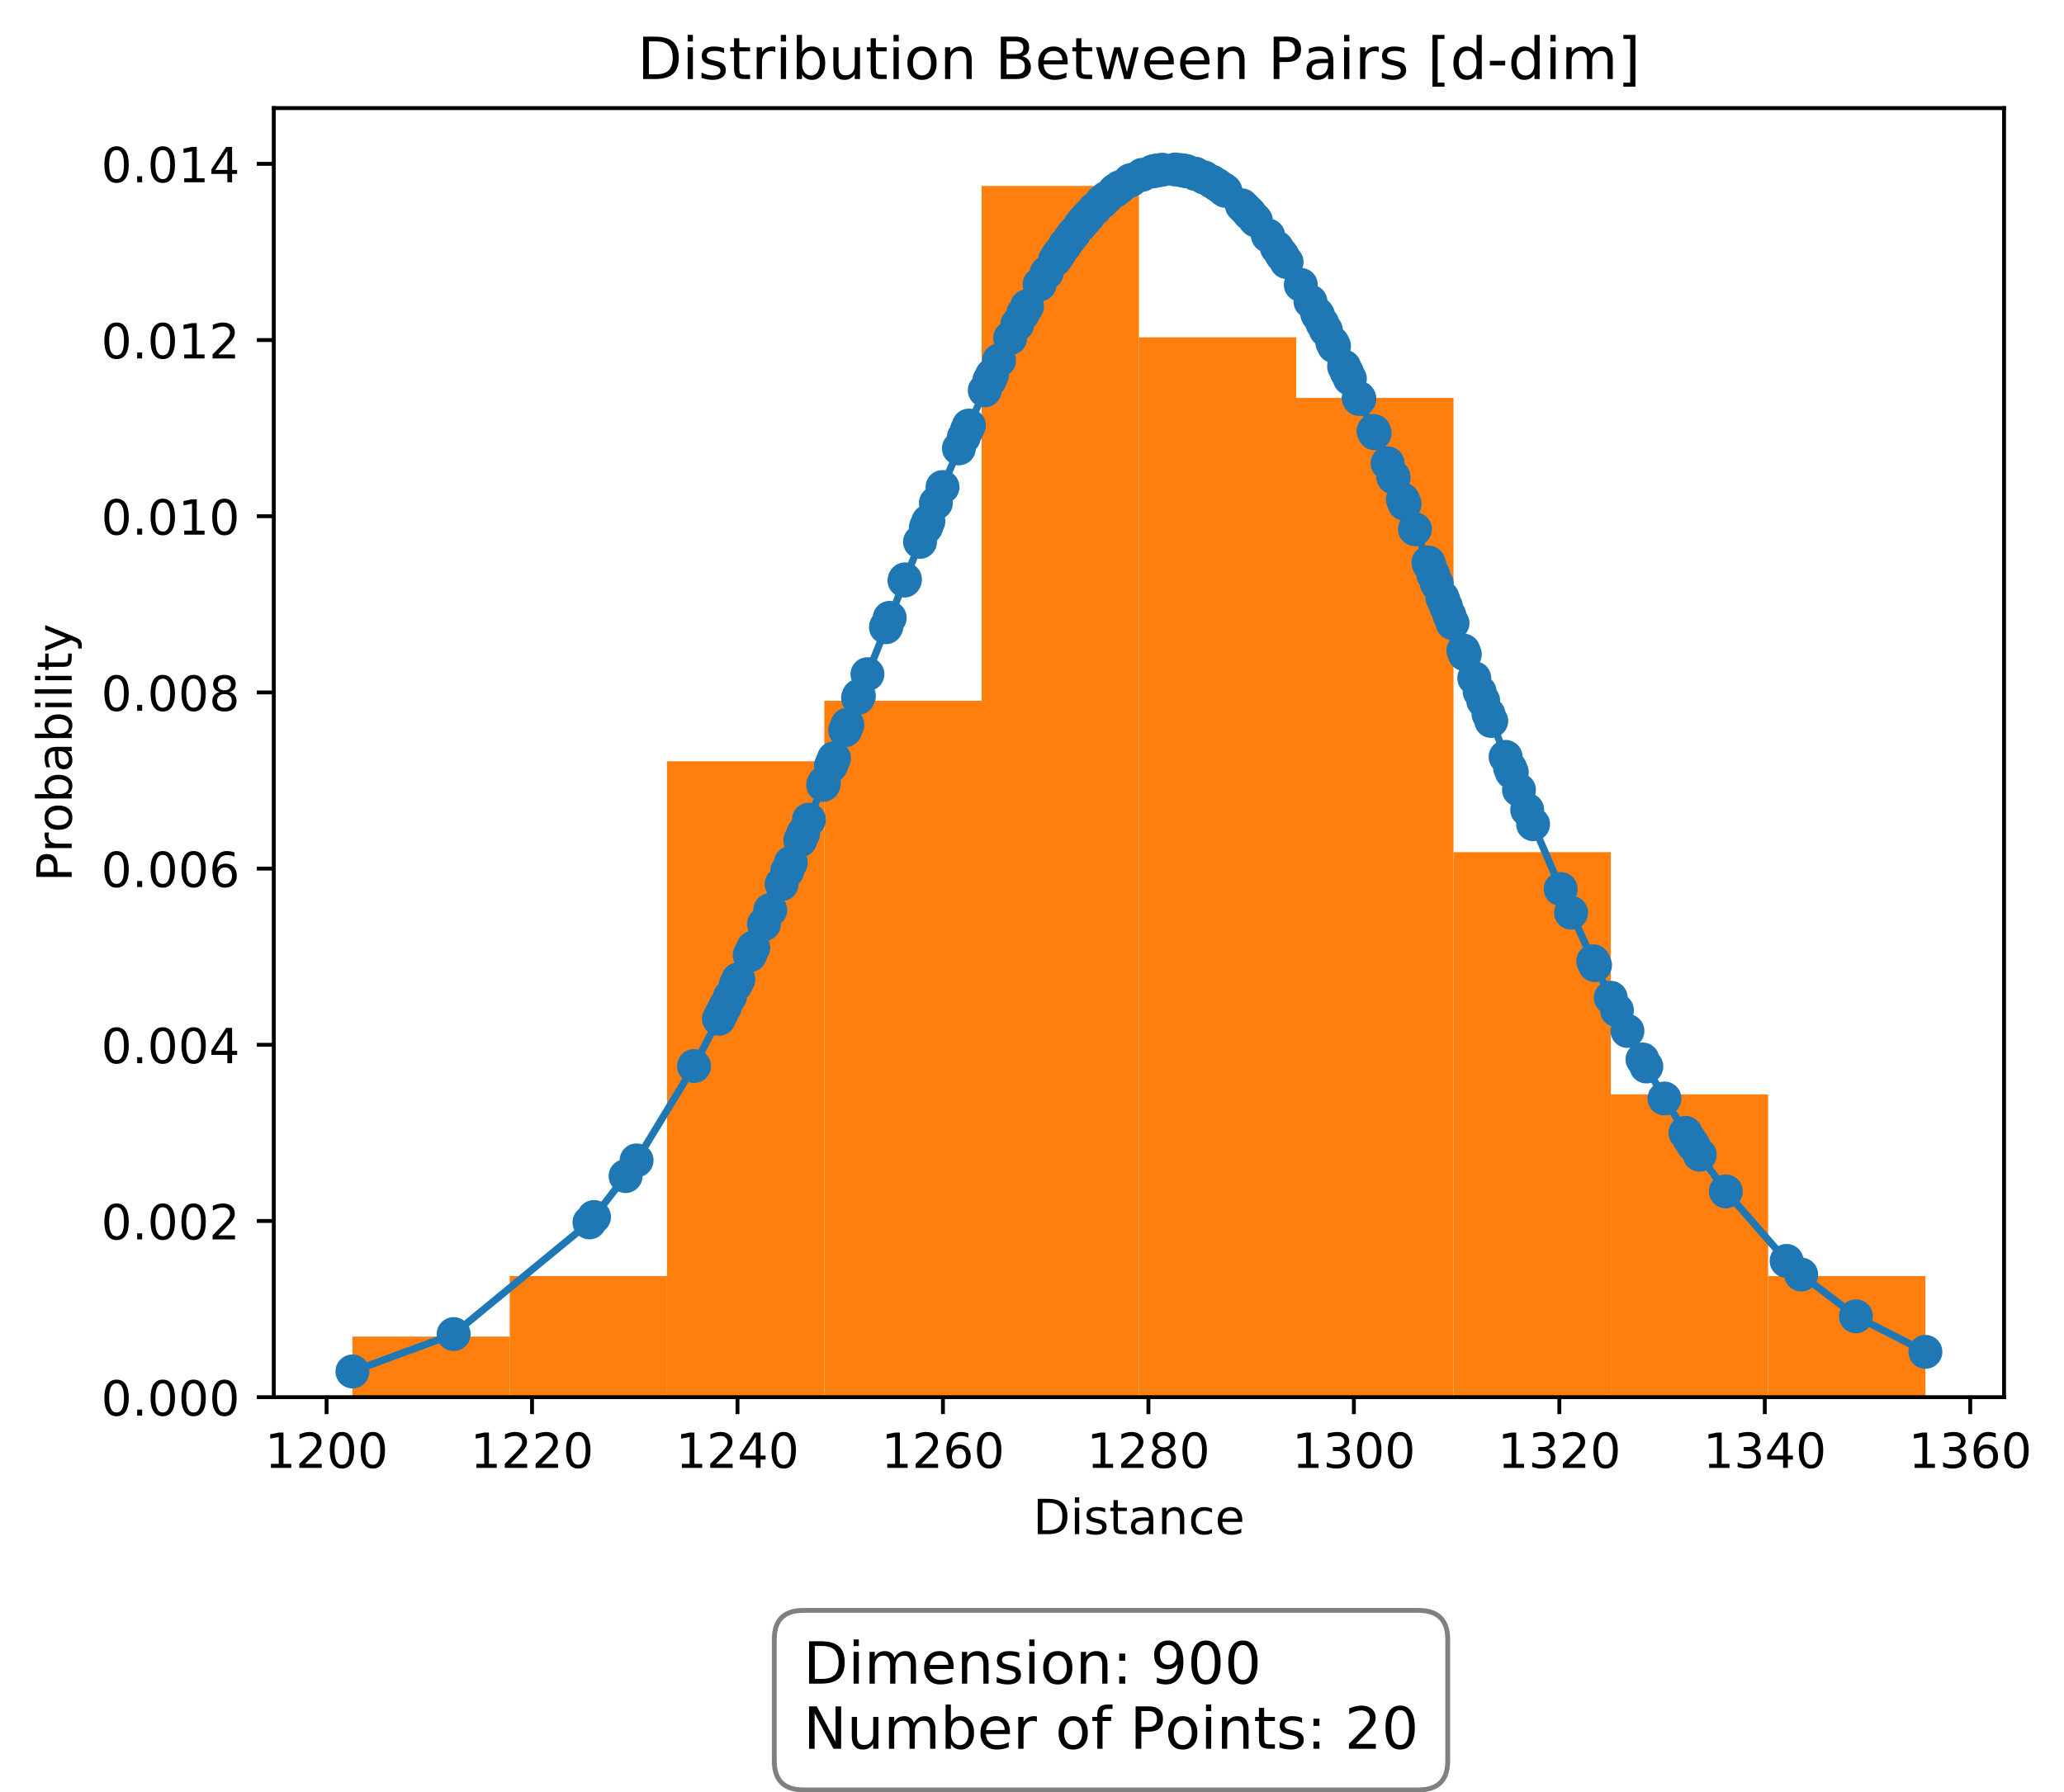 <?xml version="1.0" encoding="utf-8" standalone="no"?>
<!DOCTYPE svg PUBLIC "-//W3C//DTD SVG 1.1//EN"
  "http://www.w3.org/Graphics/SVG/1.1/DTD/svg11.dtd">
<!-- Created with matplotlib (http://matplotlib.org/) -->
<svg height="370pt" version="1.1" viewBox="0 0 426 370" width="426pt" xmlns="http://www.w3.org/2000/svg" xmlns:xlink="http://www.w3.org/1999/xlink">
 <defs>
  <style type="text/css">
*{stroke-linecap:butt;stroke-linejoin:round;}
  </style>
 </defs>
 <g id="figure_1">
  <g id="patch_1">
   <path d="M 0 370.702 
L 426.575 370.702 
L 426.575 0 
L 0 0 
z
" style="fill:#ffffff;"/>
  </g>
  <g id="axes_1">
   <g id="patch_2">
    <path d="M 56.506 288.43 
L 413.626 288.43 
L 413.626 22.318 
L 56.506 22.318 
z
" style="fill:#ffffff;"/>
   </g>
   <g id="patch_3">
    <path clip-path="url(#pa191d6b848)" d="M 72.739 288.43 
L 105.204 288.43 
L 105.204 275.928 
L 72.739 275.928 
z
" style="fill:#ff7f0e;"/>
   </g>
   <g id="patch_4">
    <path clip-path="url(#pa191d6b848)" d="M 105.204 288.43 
L 137.67 288.43 
L 137.67 263.426 
L 105.204 263.426 
z
" style="fill:#ff7f0e;"/>
   </g>
   <g id="patch_5">
    <path clip-path="url(#pa191d6b848)" d="M 137.67 288.43 
L 170.135 288.43 
L 170.135 157.157 
L 137.67 157.157 
z
" style="fill:#ff7f0e;"/>
   </g>
   <g id="patch_6">
    <path clip-path="url(#pa191d6b848)" d="M 170.135 288.43 
L 202.601 288.43 
L 202.601 144.654 
L 170.135 144.654 
z
" style="fill:#ff7f0e;"/>
   </g>
   <g id="patch_7">
    <path clip-path="url(#pa191d6b848)" d="M 202.601 288.43 
L 235.066 288.43 
L 235.066 38.385 
L 202.601 38.385 
z
" style="fill:#ff7f0e;"/>
   </g>
   <g id="patch_8">
    <path clip-path="url(#pa191d6b848)" d="M 235.066 288.43 
L 267.532 288.43 
L 267.532 69.641 
L 235.066 69.641 
z
" style="fill:#ff7f0e;"/>
   </g>
   <g id="patch_9">
    <path clip-path="url(#pa191d6b848)" d="M 267.532 288.43 
L 299.997 288.43 
L 299.997 82.143 
L 267.532 82.143 
z
" style="fill:#ff7f0e;"/>
   </g>
   <g id="patch_10">
    <path clip-path="url(#pa191d6b848)" d="M 299.997 288.43 
L 332.463 288.43 
L 332.463 175.91 
L 299.997 175.91 
z
" style="fill:#ff7f0e;"/>
   </g>
   <g id="patch_11">
    <path clip-path="url(#pa191d6b848)" d="M 332.463 288.43 
L 364.928 288.43 
L 364.928 225.919 
L 332.463 225.919 
z
" style="fill:#ff7f0e;"/>
   </g>
   <g id="patch_12">
    <path clip-path="url(#pa191d6b848)" d="M 364.928 288.43 
L 397.394 288.43 
L 397.394 263.426 
L 364.928 263.426 
z
" style="fill:#ff7f0e;"/>
   </g>
   <g id="matplotlib.axis_1">
    <g id="xtick_1">
     <g id="line2d_1">
      <defs>
       <path d="M 0 0 
L 0 3.5 
" id="ma8ed2875bc" style="stroke:#000000;stroke-width:0.8;"/>
      </defs>
      <g>
       <use style="stroke:#000000;stroke-width:0.8;" x="67.405" xlink:href="#ma8ed2875bc" y="288.43"/>
      </g>
     </g>
     <g id="text_1">
      <!-- 1200 -->
      <defs>
       <path d="M 12.406 8.297 
L 28.516 8.297 
L 28.516 63.922 
L 10.984 60.406 
L 10.984 69.391 
L 28.422 72.906 
L 38.281 72.906 
L 38.281 8.297 
L 54.391 8.297 
L 54.391 0 
L 12.406 0 
z
" id="DejaVuSans-31"/>
       <path d="M 19.188 8.297 
L 53.609 8.297 
L 53.609 0 
L 7.328 0 
L 7.328 8.297 
Q 12.938 14.109 22.625 23.891 
Q 32.328 33.688 34.812 36.531 
Q 39.547 41.844 41.422 45.531 
Q 43.312 49.219 43.312 52.781 
Q 43.312 58.594 39.234 62.25 
Q 35.156 65.922 28.609 65.922 
Q 23.969 65.922 18.812 64.312 
Q 13.672 62.703 7.812 59.422 
L 7.812 69.391 
Q 13.766 71.781 18.938 73 
Q 24.125 74.219 28.422 74.219 
Q 39.75 74.219 46.484 68.547 
Q 53.219 62.891 53.219 53.422 
Q 53.219 48.922 51.531 44.891 
Q 49.859 40.875 45.406 35.406 
Q 44.188 33.984 37.641 27.219 
Q 31.109 20.453 19.188 8.297 
z
" id="DejaVuSans-32"/>
       <path d="M 31.781 66.406 
Q 24.172 66.406 20.328 58.906 
Q 16.5 51.422 16.5 36.375 
Q 16.5 21.391 20.328 13.891 
Q 24.172 6.391 31.781 6.391 
Q 39.453 6.391 43.281 13.891 
Q 47.125 21.391 47.125 36.375 
Q 47.125 51.422 43.281 58.906 
Q 39.453 66.406 31.781 66.406 
z
M 31.781 74.219 
Q 44.047 74.219 50.516 64.516 
Q 56.984 54.828 56.984 36.375 
Q 56.984 17.969 50.516 8.266 
Q 44.047 -1.422 31.781 -1.422 
Q 19.531 -1.422 13.062 8.266 
Q 6.594 17.969 6.594 36.375 
Q 6.594 54.828 13.062 64.516 
Q 19.531 74.219 31.781 74.219 
z
" id="DejaVuSans-30"/>
      </defs>
      <g transform="translate(54.68 303.029)scale(0.1 -0.1)">
       <use xlink:href="#DejaVuSans-31"/>
       <use x="63.623" xlink:href="#DejaVuSans-32"/>
       <use x="127.246" xlink:href="#DejaVuSans-30"/>
       <use x="190.869" xlink:href="#DejaVuSans-30"/>
      </g>
     </g>
    </g>
    <g id="xtick_2">
     <g id="line2d_2">
      <g>
       <use style="stroke:#000000;stroke-width:0.8;" x="109.811" xlink:href="#ma8ed2875bc" y="288.43"/>
      </g>
     </g>
     <g id="text_2">
      <!-- 1220 -->
      <g transform="translate(97.086 303.029)scale(0.1 -0.1)">
       <use xlink:href="#DejaVuSans-31"/>
       <use x="63.623" xlink:href="#DejaVuSans-32"/>
       <use x="127.246" xlink:href="#DejaVuSans-32"/>
       <use x="190.869" xlink:href="#DejaVuSans-30"/>
      </g>
     </g>
    </g>
    <g id="xtick_3">
     <g id="line2d_3">
      <g>
       <use style="stroke:#000000;stroke-width:0.8;" x="152.216" xlink:href="#ma8ed2875bc" y="288.43"/>
      </g>
     </g>
     <g id="text_3">
      <!-- 1240 -->
      <defs>
       <path d="M 37.797 64.312 
L 12.891 25.391 
L 37.797 25.391 
z
M 35.203 72.906 
L 47.609 72.906 
L 47.609 25.391 
L 58.016 25.391 
L 58.016 17.188 
L 47.609 17.188 
L 47.609 0 
L 37.797 0 
L 37.797 17.188 
L 4.891 17.188 
L 4.891 26.703 
z
" id="DejaVuSans-34"/>
      </defs>
      <g transform="translate(139.491 303.029)scale(0.1 -0.1)">
       <use xlink:href="#DejaVuSans-31"/>
       <use x="63.623" xlink:href="#DejaVuSans-32"/>
       <use x="127.246" xlink:href="#DejaVuSans-34"/>
       <use x="190.869" xlink:href="#DejaVuSans-30"/>
      </g>
     </g>
    </g>
    <g id="xtick_4">
     <g id="line2d_4">
      <g>
       <use style="stroke:#000000;stroke-width:0.8;" x="194.622" xlink:href="#ma8ed2875bc" y="288.43"/>
      </g>
     </g>
     <g id="text_4">
      <!-- 1260 -->
      <defs>
       <path d="M 33.016 40.375 
Q 26.375 40.375 22.484 35.828 
Q 18.609 31.297 18.609 23.391 
Q 18.609 15.531 22.484 10.953 
Q 26.375 6.391 33.016 6.391 
Q 39.656 6.391 43.531 10.953 
Q 47.406 15.531 47.406 23.391 
Q 47.406 31.297 43.531 35.828 
Q 39.656 40.375 33.016 40.375 
z
M 52.594 71.297 
L 52.594 62.312 
Q 48.875 64.062 45.094 64.984 
Q 41.312 65.922 37.594 65.922 
Q 27.828 65.922 22.672 59.328 
Q 17.531 52.734 16.797 39.406 
Q 19.672 43.656 24.016 45.922 
Q 28.375 48.188 33.594 48.188 
Q 44.578 48.188 50.953 41.516 
Q 57.328 34.859 57.328 23.391 
Q 57.328 12.156 50.688 5.359 
Q 44.047 -1.422 33.016 -1.422 
Q 20.359 -1.422 13.672 8.266 
Q 6.984 17.969 6.984 36.375 
Q 6.984 53.656 15.188 63.938 
Q 23.391 74.219 37.203 74.219 
Q 40.922 74.219 44.703 73.484 
Q 48.484 72.75 52.594 71.297 
z
" id="DejaVuSans-36"/>
      </defs>
      <g transform="translate(181.897 303.029)scale(0.1 -0.1)">
       <use xlink:href="#DejaVuSans-31"/>
       <use x="63.623" xlink:href="#DejaVuSans-32"/>
       <use x="127.246" xlink:href="#DejaVuSans-36"/>
       <use x="190.869" xlink:href="#DejaVuSans-30"/>
      </g>
     </g>
    </g>
    <g id="xtick_5">
     <g id="line2d_5">
      <g>
       <use style="stroke:#000000;stroke-width:0.8;" x="237.028" xlink:href="#ma8ed2875bc" y="288.43"/>
      </g>
     </g>
     <g id="text_5">
      <!-- 1280 -->
      <defs>
       <path d="M 31.781 34.625 
Q 24.75 34.625 20.719 30.859 
Q 16.703 27.094 16.703 20.516 
Q 16.703 13.922 20.719 10.156 
Q 24.75 6.391 31.781 6.391 
Q 38.812 6.391 42.859 10.172 
Q 46.922 13.969 46.922 20.516 
Q 46.922 27.094 42.891 30.859 
Q 38.875 34.625 31.781 34.625 
z
M 21.922 38.812 
Q 15.578 40.375 12.031 44.719 
Q 8.5 49.078 8.5 55.328 
Q 8.5 64.062 14.719 69.141 
Q 20.953 74.219 31.781 74.219 
Q 42.672 74.219 48.875 69.141 
Q 55.078 64.062 55.078 55.328 
Q 55.078 49.078 51.531 44.719 
Q 48 40.375 41.703 38.812 
Q 48.828 37.156 52.797 32.312 
Q 56.781 27.484 56.781 20.516 
Q 56.781 9.906 50.312 4.234 
Q 43.844 -1.422 31.781 -1.422 
Q 19.734 -1.422 13.25 4.234 
Q 6.781 9.906 6.781 20.516 
Q 6.781 27.484 10.781 32.312 
Q 14.797 37.156 21.922 38.812 
z
M 18.312 54.391 
Q 18.312 48.734 21.844 45.562 
Q 25.391 42.391 31.781 42.391 
Q 38.141 42.391 41.719 45.562 
Q 45.312 48.734 45.312 54.391 
Q 45.312 60.062 41.719 63.234 
Q 38.141 66.406 31.781 66.406 
Q 25.391 66.406 21.844 63.234 
Q 18.312 60.062 18.312 54.391 
z
" id="DejaVuSans-38"/>
      </defs>
      <g transform="translate(224.303 303.029)scale(0.1 -0.1)">
       <use xlink:href="#DejaVuSans-31"/>
       <use x="63.623" xlink:href="#DejaVuSans-32"/>
       <use x="127.246" xlink:href="#DejaVuSans-38"/>
       <use x="190.869" xlink:href="#DejaVuSans-30"/>
      </g>
     </g>
    </g>
    <g id="xtick_6">
     <g id="line2d_6">
      <g>
       <use style="stroke:#000000;stroke-width:0.8;" x="279.433" xlink:href="#ma8ed2875bc" y="288.43"/>
      </g>
     </g>
     <g id="text_6">
      <!-- 1300 -->
      <defs>
       <path d="M 40.578 39.312 
Q 47.656 37.797 51.625 33 
Q 55.609 28.219 55.609 21.188 
Q 55.609 10.406 48.188 4.484 
Q 40.766 -1.422 27.094 -1.422 
Q 22.516 -1.422 17.656 -0.516 
Q 12.797 0.391 7.625 2.203 
L 7.625 11.719 
Q 11.719 9.328 16.594 8.109 
Q 21.484 6.891 26.812 6.891 
Q 36.078 6.891 40.938 10.547 
Q 45.797 14.203 45.797 21.188 
Q 45.797 27.641 41.281 31.266 
Q 36.766 34.906 28.719 34.906 
L 20.219 34.906 
L 20.219 43.016 
L 29.109 43.016 
Q 36.375 43.016 40.234 45.922 
Q 44.094 48.828 44.094 54.297 
Q 44.094 59.906 40.109 62.906 
Q 36.141 65.922 28.719 65.922 
Q 24.656 65.922 20.016 65.031 
Q 15.375 64.156 9.812 62.312 
L 9.812 71.094 
Q 15.438 72.656 20.344 73.438 
Q 25.25 74.219 29.594 74.219 
Q 40.828 74.219 47.359 69.109 
Q 53.906 64.016 53.906 55.328 
Q 53.906 49.266 50.438 45.094 
Q 46.969 40.922 40.578 39.312 
z
" id="DejaVuSans-33"/>
      </defs>
      <g transform="translate(266.708 303.029)scale(0.1 -0.1)">
       <use xlink:href="#DejaVuSans-31"/>
       <use x="63.623" xlink:href="#DejaVuSans-33"/>
       <use x="127.246" xlink:href="#DejaVuSans-30"/>
       <use x="190.869" xlink:href="#DejaVuSans-30"/>
      </g>
     </g>
    </g>
    <g id="xtick_7">
     <g id="line2d_7">
      <g>
       <use style="stroke:#000000;stroke-width:0.8;" x="321.839" xlink:href="#ma8ed2875bc" y="288.43"/>
      </g>
     </g>
     <g id="text_7">
      <!-- 1320 -->
      <g transform="translate(309.114 303.029)scale(0.1 -0.1)">
       <use xlink:href="#DejaVuSans-31"/>
       <use x="63.623" xlink:href="#DejaVuSans-33"/>
       <use x="127.246" xlink:href="#DejaVuSans-32"/>
       <use x="190.869" xlink:href="#DejaVuSans-30"/>
      </g>
     </g>
    </g>
    <g id="xtick_8">
     <g id="line2d_8">
      <g>
       <use style="stroke:#000000;stroke-width:0.8;" x="364.245" xlink:href="#ma8ed2875bc" y="288.43"/>
      </g>
     </g>
     <g id="text_8">
      <!-- 1340 -->
      <g transform="translate(351.52 303.029)scale(0.1 -0.1)">
       <use xlink:href="#DejaVuSans-31"/>
       <use x="63.623" xlink:href="#DejaVuSans-33"/>
       <use x="127.246" xlink:href="#DejaVuSans-34"/>
       <use x="190.869" xlink:href="#DejaVuSans-30"/>
      </g>
     </g>
    </g>
    <g id="xtick_9">
     <g id="line2d_9">
      <g>
       <use style="stroke:#000000;stroke-width:0.8;" x="406.65" xlink:href="#ma8ed2875bc" y="288.43"/>
      </g>
     </g>
     <g id="text_9">
      <!-- 1360 -->
      <g transform="translate(393.925 303.029)scale(0.1 -0.1)">
       <use xlink:href="#DejaVuSans-31"/>
       <use x="63.623" xlink:href="#DejaVuSans-33"/>
       <use x="127.246" xlink:href="#DejaVuSans-36"/>
       <use x="190.869" xlink:href="#DejaVuSans-30"/>
      </g>
     </g>
    </g>
    <g id="text_10">
     <!-- Distance -->
     <defs>
      <path d="M 19.672 64.797 
L 19.672 8.109 
L 31.594 8.109 
Q 46.688 8.109 53.688 14.938 
Q 60.688 21.781 60.688 36.531 
Q 60.688 51.172 53.688 57.984 
Q 46.688 64.797 31.594 64.797 
z
M 9.812 72.906 
L 30.078 72.906 
Q 51.266 72.906 61.172 64.094 
Q 71.094 55.281 71.094 36.531 
Q 71.094 17.672 61.125 8.828 
Q 51.172 0 30.078 0 
L 9.812 0 
z
" id="DejaVuSans-44"/>
      <path d="M 9.422 54.688 
L 18.406 54.688 
L 18.406 0 
L 9.422 0 
z
M 9.422 75.984 
L 18.406 75.984 
L 18.406 64.594 
L 9.422 64.594 
z
" id="DejaVuSans-69"/>
      <path d="M 44.281 53.078 
L 44.281 44.578 
Q 40.484 46.531 36.375 47.5 
Q 32.281 48.484 27.875 48.484 
Q 21.188 48.484 17.844 46.438 
Q 14.5 44.391 14.5 40.281 
Q 14.5 37.156 16.891 35.375 
Q 19.281 33.594 26.516 31.984 
L 29.594 31.297 
Q 39.156 29.25 43.188 25.516 
Q 47.219 21.781 47.219 15.094 
Q 47.219 7.469 41.188 3.016 
Q 35.156 -1.422 24.609 -1.422 
Q 20.219 -1.422 15.453 -0.562 
Q 10.688 0.297 5.422 2 
L 5.422 11.281 
Q 10.406 8.688 15.234 7.391 
Q 20.062 6.109 24.812 6.109 
Q 31.156 6.109 34.562 8.281 
Q 37.984 10.453 37.984 14.406 
Q 37.984 18.062 35.516 20.016 
Q 33.062 21.969 24.703 23.781 
L 21.578 24.516 
Q 13.234 26.266 9.516 29.906 
Q 5.812 33.547 5.812 39.891 
Q 5.812 47.609 11.281 51.797 
Q 16.75 56 26.812 56 
Q 31.781 56 36.172 55.266 
Q 40.578 54.547 44.281 53.078 
z
" id="DejaVuSans-73"/>
      <path d="M 18.312 70.219 
L 18.312 54.688 
L 36.812 54.688 
L 36.812 47.703 
L 18.312 47.703 
L 18.312 18.016 
Q 18.312 11.328 20.141 9.422 
Q 21.969 7.516 27.594 7.516 
L 36.812 7.516 
L 36.812 0 
L 27.594 0 
Q 17.188 0 13.234 3.875 
Q 9.281 7.766 9.281 18.016 
L 9.281 47.703 
L 2.688 47.703 
L 2.688 54.688 
L 9.281 54.688 
L 9.281 70.219 
z
" id="DejaVuSans-74"/>
      <path d="M 34.281 27.484 
Q 23.391 27.484 19.188 25 
Q 14.984 22.516 14.984 16.5 
Q 14.984 11.719 18.141 8.906 
Q 21.297 6.109 26.703 6.109 
Q 34.188 6.109 38.703 11.406 
Q 43.219 16.703 43.219 25.484 
L 43.219 27.484 
z
M 52.203 31.203 
L 52.203 0 
L 43.219 0 
L 43.219 8.297 
Q 40.141 3.328 35.547 0.953 
Q 30.953 -1.422 24.312 -1.422 
Q 15.922 -1.422 10.953 3.297 
Q 6 8.016 6 15.922 
Q 6 25.141 12.172 29.828 
Q 18.359 34.516 30.609 34.516 
L 43.219 34.516 
L 43.219 35.406 
Q 43.219 41.609 39.141 45 
Q 35.062 48.391 27.688 48.391 
Q 23 48.391 18.547 47.266 
Q 14.109 46.141 10.016 43.891 
L 10.016 52.203 
Q 14.938 54.109 19.578 55.047 
Q 24.219 56 28.609 56 
Q 40.484 56 46.344 49.844 
Q 52.203 43.703 52.203 31.203 
z
" id="DejaVuSans-61"/>
      <path d="M 54.891 33.016 
L 54.891 0 
L 45.906 0 
L 45.906 32.719 
Q 45.906 40.484 42.875 44.328 
Q 39.844 48.188 33.797 48.188 
Q 26.516 48.188 22.312 43.547 
Q 18.109 38.922 18.109 30.906 
L 18.109 0 
L 9.078 0 
L 9.078 54.688 
L 18.109 54.688 
L 18.109 46.188 
Q 21.344 51.125 25.703 53.562 
Q 30.078 56 35.797 56 
Q 45.219 56 50.047 50.172 
Q 54.891 44.344 54.891 33.016 
z
" id="DejaVuSans-6e"/>
      <path d="M 48.781 52.594 
L 48.781 44.188 
Q 44.969 46.297 41.141 47.344 
Q 37.312 48.391 33.406 48.391 
Q 24.656 48.391 19.812 42.844 
Q 14.984 37.312 14.984 27.297 
Q 14.984 17.281 19.812 11.734 
Q 24.656 6.203 33.406 6.203 
Q 37.312 6.203 41.141 7.25 
Q 44.969 8.297 48.781 10.406 
L 48.781 2.094 
Q 45.016 0.344 40.984 -0.531 
Q 36.969 -1.422 32.422 -1.422 
Q 20.062 -1.422 12.781 6.344 
Q 5.516 14.109 5.516 27.297 
Q 5.516 40.672 12.859 48.328 
Q 20.219 56 33.016 56 
Q 37.156 56 41.109 55.141 
Q 45.062 54.297 48.781 52.594 
z
" id="DejaVuSans-63"/>
      <path d="M 56.203 29.594 
L 56.203 25.203 
L 14.891 25.203 
Q 15.484 15.922 20.484 11.062 
Q 25.484 6.203 34.422 6.203 
Q 39.594 6.203 44.453 7.469 
Q 49.312 8.734 54.109 11.281 
L 54.109 2.781 
Q 49.266 0.734 44.188 -0.344 
Q 39.109 -1.422 33.891 -1.422 
Q 20.797 -1.422 13.156 6.188 
Q 5.516 13.812 5.516 26.812 
Q 5.516 40.234 12.766 48.109 
Q 20.016 56 32.328 56 
Q 43.359 56 49.781 48.891 
Q 56.203 41.797 56.203 29.594 
z
M 47.219 32.234 
Q 47.125 39.594 43.094 43.984 
Q 39.062 48.391 32.422 48.391 
Q 24.906 48.391 20.391 44.141 
Q 15.875 39.891 15.188 32.172 
z
" id="DejaVuSans-65"/>
     </defs>
     <g transform="translate(213.204 316.707)scale(0.1 -0.1)">
      <use xlink:href="#DejaVuSans-44"/>
      <use x="77.002" xlink:href="#DejaVuSans-69"/>
      <use x="104.785" xlink:href="#DejaVuSans-73"/>
      <use x="156.885" xlink:href="#DejaVuSans-74"/>
      <use x="196.094" xlink:href="#DejaVuSans-61"/>
      <use x="257.373" xlink:href="#DejaVuSans-6e"/>
      <use x="320.752" xlink:href="#DejaVuSans-63"/>
      <use x="375.732" xlink:href="#DejaVuSans-65"/>
     </g>
    </g>
   </g>
   <g id="matplotlib.axis_2">
    <g id="ytick_1">
     <g id="line2d_10">
      <defs>
       <path d="M 0 0 
L -3.5 0 
" id="m09d9df692e" style="stroke:#000000;stroke-width:0.8;"/>
      </defs>
      <g>
       <use style="stroke:#000000;stroke-width:0.8;" x="56.506" xlink:href="#m09d9df692e" y="288.43"/>
      </g>
     </g>
     <g id="text_11">
      <!-- 0.000 -->
      <defs>
       <path d="M 10.688 12.406 
L 21 12.406 
L 21 0 
L 10.688 0 
z
" id="DejaVuSans-2e"/>
      </defs>
      <g transform="translate(20.878 292.229)scale(0.1 -0.1)">
       <use xlink:href="#DejaVuSans-30"/>
       <use x="63.623" xlink:href="#DejaVuSans-2e"/>
       <use x="95.41" xlink:href="#DejaVuSans-30"/>
       <use x="159.033" xlink:href="#DejaVuSans-30"/>
       <use x="222.656" xlink:href="#DejaVuSans-30"/>
      </g>
     </g>
    </g>
    <g id="ytick_2">
     <g id="line2d_11">
      <g>
       <use style="stroke:#000000;stroke-width:0.8;" x="56.506" xlink:href="#m09d9df692e" y="252.058"/>
      </g>
     </g>
     <g id="text_12">
      <!-- 0.002 -->
      <g transform="translate(20.878 255.857)scale(0.1 -0.1)">
       <use xlink:href="#DejaVuSans-30"/>
       <use x="63.623" xlink:href="#DejaVuSans-2e"/>
       <use x="95.41" xlink:href="#DejaVuSans-30"/>
       <use x="159.033" xlink:href="#DejaVuSans-30"/>
       <use x="222.656" xlink:href="#DejaVuSans-32"/>
      </g>
     </g>
    </g>
    <g id="ytick_3">
     <g id="line2d_12">
      <g>
       <use style="stroke:#000000;stroke-width:0.8;" x="56.506" xlink:href="#m09d9df692e" y="215.686"/>
      </g>
     </g>
     <g id="text_13">
      <!-- 0.004 -->
      <g transform="translate(20.878 219.485)scale(0.1 -0.1)">
       <use xlink:href="#DejaVuSans-30"/>
       <use x="63.623" xlink:href="#DejaVuSans-2e"/>
       <use x="95.41" xlink:href="#DejaVuSans-30"/>
       <use x="159.033" xlink:href="#DejaVuSans-30"/>
       <use x="222.656" xlink:href="#DejaVuSans-34"/>
      </g>
     </g>
    </g>
    <g id="ytick_4">
     <g id="line2d_13">
      <g>
       <use style="stroke:#000000;stroke-width:0.8;" x="56.506" xlink:href="#m09d9df692e" y="179.314"/>
      </g>
     </g>
     <g id="text_14">
      <!-- 0.006 -->
      <g transform="translate(20.878 183.113)scale(0.1 -0.1)">
       <use xlink:href="#DejaVuSans-30"/>
       <use x="63.623" xlink:href="#DejaVuSans-2e"/>
       <use x="95.41" xlink:href="#DejaVuSans-30"/>
       <use x="159.033" xlink:href="#DejaVuSans-30"/>
       <use x="222.656" xlink:href="#DejaVuSans-36"/>
      </g>
     </g>
    </g>
    <g id="ytick_5">
     <g id="line2d_14">
      <g>
       <use style="stroke:#000000;stroke-width:0.8;" x="56.506" xlink:href="#m09d9df692e" y="142.942"/>
      </g>
     </g>
     <g id="text_15">
      <!-- 0.008 -->
      <g transform="translate(20.878 146.741)scale(0.1 -0.1)">
       <use xlink:href="#DejaVuSans-30"/>
       <use x="63.623" xlink:href="#DejaVuSans-2e"/>
       <use x="95.41" xlink:href="#DejaVuSans-30"/>
       <use x="159.033" xlink:href="#DejaVuSans-30"/>
       <use x="222.656" xlink:href="#DejaVuSans-38"/>
      </g>
     </g>
    </g>
    <g id="ytick_6">
     <g id="line2d_15">
      <g>
       <use style="stroke:#000000;stroke-width:0.8;" x="56.506" xlink:href="#m09d9df692e" y="106.569"/>
      </g>
     </g>
     <g id="text_16">
      <!-- 0.010 -->
      <g transform="translate(20.878 110.369)scale(0.1 -0.1)">
       <use xlink:href="#DejaVuSans-30"/>
       <use x="63.623" xlink:href="#DejaVuSans-2e"/>
       <use x="95.41" xlink:href="#DejaVuSans-30"/>
       <use x="159.033" xlink:href="#DejaVuSans-31"/>
       <use x="222.656" xlink:href="#DejaVuSans-30"/>
      </g>
     </g>
    </g>
    <g id="ytick_7">
     <g id="line2d_16">
      <g>
       <use style="stroke:#000000;stroke-width:0.8;" x="56.506" xlink:href="#m09d9df692e" y="70.197"/>
      </g>
     </g>
     <g id="text_17">
      <!-- 0.012 -->
      <g transform="translate(20.878 73.996)scale(0.1 -0.1)">
       <use xlink:href="#DejaVuSans-30"/>
       <use x="63.623" xlink:href="#DejaVuSans-2e"/>
       <use x="95.41" xlink:href="#DejaVuSans-30"/>
       <use x="159.033" xlink:href="#DejaVuSans-31"/>
       <use x="222.656" xlink:href="#DejaVuSans-32"/>
      </g>
     </g>
    </g>
    <g id="ytick_8">
     <g id="line2d_17">
      <g>
       <use style="stroke:#000000;stroke-width:0.8;" x="56.506" xlink:href="#m09d9df692e" y="33.825"/>
      </g>
     </g>
     <g id="text_18">
      <!-- 0.014 -->
      <g transform="translate(20.878 37.624)scale(0.1 -0.1)">
       <use xlink:href="#DejaVuSans-30"/>
       <use x="63.623" xlink:href="#DejaVuSans-2e"/>
       <use x="95.41" xlink:href="#DejaVuSans-30"/>
       <use x="159.033" xlink:href="#DejaVuSans-31"/>
       <use x="222.656" xlink:href="#DejaVuSans-34"/>
      </g>
     </g>
    </g>
    <g id="text_19">
     <!-- Probability -->
     <defs>
      <path d="M 19.672 64.797 
L 19.672 37.406 
L 32.078 37.406 
Q 38.969 37.406 42.719 40.969 
Q 46.484 44.531 46.484 51.125 
Q 46.484 57.672 42.719 61.234 
Q 38.969 64.797 32.078 64.797 
z
M 9.812 72.906 
L 32.078 72.906 
Q 44.344 72.906 50.609 67.359 
Q 56.891 61.812 56.891 51.125 
Q 56.891 40.328 50.609 34.812 
Q 44.344 29.297 32.078 29.297 
L 19.672 29.297 
L 19.672 0 
L 9.812 0 
z
" id="DejaVuSans-50"/>
      <path d="M 41.109 46.297 
Q 39.594 47.172 37.812 47.578 
Q 36.031 48 33.891 48 
Q 26.266 48 22.188 43.047 
Q 18.109 38.094 18.109 28.812 
L 18.109 0 
L 9.078 0 
L 9.078 54.688 
L 18.109 54.688 
L 18.109 46.188 
Q 20.953 51.172 25.484 53.578 
Q 30.031 56 36.531 56 
Q 37.453 56 38.578 55.875 
Q 39.703 55.766 41.062 55.516 
z
" id="DejaVuSans-72"/>
      <path d="M 30.609 48.391 
Q 23.391 48.391 19.188 42.75 
Q 14.984 37.109 14.984 27.297 
Q 14.984 17.484 19.156 11.844 
Q 23.344 6.203 30.609 6.203 
Q 37.797 6.203 41.984 11.859 
Q 46.188 17.531 46.188 27.297 
Q 46.188 37.016 41.984 42.703 
Q 37.797 48.391 30.609 48.391 
z
M 30.609 56 
Q 42.328 56 49.016 48.375 
Q 55.719 40.766 55.719 27.297 
Q 55.719 13.875 49.016 6.219 
Q 42.328 -1.422 30.609 -1.422 
Q 18.844 -1.422 12.172 6.219 
Q 5.516 13.875 5.516 27.297 
Q 5.516 40.766 12.172 48.375 
Q 18.844 56 30.609 56 
z
" id="DejaVuSans-6f"/>
      <path d="M 48.688 27.297 
Q 48.688 37.203 44.609 42.844 
Q 40.531 48.484 33.406 48.484 
Q 26.266 48.484 22.188 42.844 
Q 18.109 37.203 18.109 27.297 
Q 18.109 17.391 22.188 11.75 
Q 26.266 6.109 33.406 6.109 
Q 40.531 6.109 44.609 11.75 
Q 48.688 17.391 48.688 27.297 
z
M 18.109 46.391 
Q 20.953 51.266 25.266 53.625 
Q 29.594 56 35.594 56 
Q 45.562 56 51.781 48.094 
Q 58.016 40.188 58.016 27.297 
Q 58.016 14.406 51.781 6.484 
Q 45.562 -1.422 35.594 -1.422 
Q 29.594 -1.422 25.266 0.953 
Q 20.953 3.328 18.109 8.203 
L 18.109 0 
L 9.078 0 
L 9.078 75.984 
L 18.109 75.984 
z
" id="DejaVuSans-62"/>
      <path d="M 9.422 75.984 
L 18.406 75.984 
L 18.406 0 
L 9.422 0 
z
" id="DejaVuSans-6c"/>
      <path d="M 32.172 -5.078 
Q 28.375 -14.844 24.75 -17.812 
Q 21.141 -20.797 15.094 -20.797 
L 7.906 -20.797 
L 7.906 -13.281 
L 13.188 -13.281 
Q 16.891 -13.281 18.938 -11.516 
Q 21 -9.766 23.484 -3.219 
L 25.094 0.875 
L 2.984 54.688 
L 12.5 54.688 
L 29.594 11.922 
L 46.688 54.688 
L 56.203 54.688 
z
" id="DejaVuSans-79"/>
     </defs>
     <g transform="translate(14.798 182.001)rotate(-90)scale(0.1 -0.1)">
      <use xlink:href="#DejaVuSans-50"/>
      <use x="60.287" xlink:href="#DejaVuSans-72"/>
      <use x="101.369" xlink:href="#DejaVuSans-6f"/>
      <use x="162.551" xlink:href="#DejaVuSans-62"/>
      <use x="226.027" xlink:href="#DejaVuSans-61"/>
      <use x="287.307" xlink:href="#DejaVuSans-62"/>
      <use x="350.783" xlink:href="#DejaVuSans-69"/>
      <use x="378.566" xlink:href="#DejaVuSans-6c"/>
      <use x="406.35" xlink:href="#DejaVuSans-69"/>
      <use x="434.133" xlink:href="#DejaVuSans-74"/>
      <use x="473.342" xlink:href="#DejaVuSans-79"/>
     </g>
    </g>
   </g>
   <g id="line2d_18">
    <path clip-path="url(#pa191d6b848)" d="M 72.739 283.123 
L 93.632 275.403 
L 121.659 252.354 
L 122.606 251.229 
L 129.117 242.792 
L 131.389 239.549 
L 143.244 220.074 
L 149.645 207.796 
L 152.381 202.19 
L 157.677 190.772 
L 163.214 178.115 
L 169.901 162.037 
L 177.268 143.648 
L 191.618 107.603 
L 194.531 100.543 
L 199.975 87.846 
L 204.724 77.461 
L 208.495 69.789 
L 211.98 63.225 
L 216.036 56.303 
L 219.734 50.734 
L 221.742 48.029 
L 224.706 44.467 
L 227.547 41.558 
L 229.983 39.47 
L 231.1 38.642 
L 233.491 37.145 
L 235.73 36.091 
L 238.531 35.252 
L 239.867 35.041 
L 242.585 34.99 
L 244.976 35.366 
L 246.696 35.878 
L 248.652 36.705 
L 251.265 38.212 
L 252.93 39.409 
L 257.301 43.401 
L 259.22 45.532 
L 261.769 48.705 
L 264.722 52.849 
L 265.547 54.094 
L 268.48 58.807 
L 272.054 65.129 
L 275.343 71.461 
L 278.609 78.181 
L 283.529 89.007 
L 287.638 98.579 
L 292.044 109.248 
L 299.791 128.628 
L 313.512 163.07 
L 316.423 170.143 
L 324.263 188.418 
L 329.211 199.241 
L 333.73 208.564 
L 339.003 218.707 
L 339.797 220.163 
L 343.542 226.775 
L 349.539 236.467 
L 350.81 238.38 
L 356.204 245.953 
L 368.75 260.301 
L 371.762 263.112 
L 383.056 271.741 
L 397.394 279.077 
L 397.394 279.077 
" style="fill:none;stroke:#1f77b4;stroke-linecap:square;stroke-width:1.5;"/>
    <defs>
     <path d="M 0 3 
C 0.796 3 1.559 2.684 2.121 2.121 
C 2.684 1.559 3 0.796 3 0 
C 3 -0.796 2.684 -1.559 2.121 -2.121 
C 1.559 -2.684 0.796 -3 0 -3 
C -0.796 -3 -1.559 -2.684 -2.121 -2.121 
C -2.684 -1.559 -3 -0.796 -3 0 
C -3 0.796 -2.684 1.559 -2.121 2.121 
C -1.559 2.684 -0.796 3 0 3 
z
" id="m2185a5efe8" style="stroke:#1f77b4;"/>
    </defs>
    <g clip-path="url(#pa191d6b848)">
     <use style="fill:#1f77b4;stroke:#1f77b4;" x="72.739" xlink:href="#m2185a5efe8" y="283.123"/>
     <use style="fill:#1f77b4;stroke:#1f77b4;" x="93.632" xlink:href="#m2185a5efe8" y="275.403"/>
     <use style="fill:#1f77b4;stroke:#1f77b4;" x="121.659" xlink:href="#m2185a5efe8" y="252.354"/>
     <use style="fill:#1f77b4;stroke:#1f77b4;" x="122.606" xlink:href="#m2185a5efe8" y="251.229"/>
     <use style="fill:#1f77b4;stroke:#1f77b4;" x="129.117" xlink:href="#m2185a5efe8" y="242.792"/>
     <use style="fill:#1f77b4;stroke:#1f77b4;" x="131.389" xlink:href="#m2185a5efe8" y="239.549"/>
     <use style="fill:#1f77b4;stroke:#1f77b4;" x="143.244" xlink:href="#m2185a5efe8" y="220.074"/>
     <use style="fill:#1f77b4;stroke:#1f77b4;" x="148.378" xlink:href="#m2185a5efe8" y="210.32"/>
     <use style="fill:#1f77b4;stroke:#1f77b4;" x="148.953" xlink:href="#m2185a5efe8" y="209.18"/>
     <use style="fill:#1f77b4;stroke:#1f77b4;" x="149.645" xlink:href="#m2185a5efe8" y="207.796"/>
     <use style="fill:#1f77b4;stroke:#1f77b4;" x="150.648" xlink:href="#m2185a5efe8" y="205.765"/>
     <use style="fill:#1f77b4;stroke:#1f77b4;" x="151.839" xlink:href="#m2185a5efe8" y="203.315"/>
     <use style="fill:#1f77b4;stroke:#1f77b4;" x="152.347" xlink:href="#m2185a5efe8" y="202.259"/>
     <use style="fill:#1f77b4;stroke:#1f77b4;" x="152.381" xlink:href="#m2185a5efe8" y="202.19"/>
     <use style="fill:#1f77b4;stroke:#1f77b4;" x="154.729" xlink:href="#m2185a5efe8" y="197.216"/>
     <use style="fill:#1f77b4;stroke:#1f77b4;" x="154.999" xlink:href="#m2185a5efe8" y="196.635"/>
     <use style="fill:#1f77b4;stroke:#1f77b4;" x="155.468" xlink:href="#m2185a5efe8" y="195.621"/>
     <use style="fill:#1f77b4;stroke:#1f77b4;" x="157.677" xlink:href="#m2185a5efe8" y="190.772"/>
     <use style="fill:#1f77b4;stroke:#1f77b4;" x="158.977" xlink:href="#m2185a5efe8" y="187.861"/>
     <use style="fill:#1f77b4;stroke:#1f77b4;" x="161.322" xlink:href="#m2185a5efe8" y="182.515"/>
     <use style="fill:#1f77b4;stroke:#1f77b4;" x="162.482" xlink:href="#m2185a5efe8" y="179.828"/>
     <use style="fill:#1f77b4;stroke:#1f77b4;" x="163.214" xlink:href="#m2185a5efe8" y="178.115"/>
     <use style="fill:#1f77b4;stroke:#1f77b4;" x="165.181" xlink:href="#m2185a5efe8" y="173.465"/>
     <use style="fill:#1f77b4;stroke:#1f77b4;" x="165.763" xlink:href="#m2185a5efe8" y="172.078"/>
     <use style="fill:#1f77b4;stroke:#1f77b4;" x="166.952" xlink:href="#m2185a5efe8" y="169.219"/>
     <use style="fill:#1f77b4;stroke:#1f77b4;" x="169.901" xlink:href="#m2185a5efe8" y="162.037"/>
     <use style="fill:#1f77b4;stroke:#1f77b4;" x="170.056" xlink:href="#m2185a5efe8" y="161.657"/>
     <use style="fill:#1f77b4;stroke:#1f77b4;" x="171.504" xlink:href="#m2185a5efe8" y="158.081"/>
     <use style="fill:#1f77b4;stroke:#1f77b4;" x="171.741" xlink:href="#m2185a5efe8" y="157.495"/>
     <use style="fill:#1f77b4;stroke:#1f77b4;" x="172.124" xlink:href="#m2185a5efe8" y="156.544"/>
     <use style="fill:#1f77b4;stroke:#1f77b4;" x="174.449" xlink:href="#m2185a5efe8" y="150.74"/>
     <use style="fill:#1f77b4;stroke:#1f77b4;" x="174.899" xlink:href="#m2185a5efe8" y="149.613"/>
     <use style="fill:#1f77b4;stroke:#1f77b4;" x="177.096" xlink:href="#m2185a5efe8" y="144.08"/>
     <use style="fill:#1f77b4;stroke:#1f77b4;" x="177.268" xlink:href="#m2185a5efe8" y="143.648"/>
     <use style="fill:#1f77b4;stroke:#1f77b4;" x="179.037" xlink:href="#m2185a5efe8" y="139.175"/>
     <use style="fill:#1f77b4;stroke:#1f77b4;" x="182.861" xlink:href="#m2185a5efe8" y="129.488"/>
     <use style="fill:#1f77b4;stroke:#1f77b4;" x="182.984" xlink:href="#m2185a5efe8" y="129.179"/>
     <use style="fill:#1f77b4;stroke:#1f77b4;" x="183.629" xlink:href="#m2185a5efe8" y="127.546"/>
     <use style="fill:#1f77b4;stroke:#1f77b4;" x="186.681" xlink:href="#m2185a5efe8" y="119.857"/>
     <use style="fill:#1f77b4;stroke:#1f77b4;" x="186.782" xlink:href="#m2185a5efe8" y="119.605"/>
     <use style="fill:#1f77b4;stroke:#1f77b4;" x="189.89" xlink:href="#m2185a5efe8" y="111.857"/>
     <use style="fill:#1f77b4;stroke:#1f77b4;" x="191.076" xlink:href="#m2185a5efe8" y="108.934"/>
     <use style="fill:#1f77b4;stroke:#1f77b4;" x="191.272" xlink:href="#m2185a5efe8" y="108.451"/>
     <use style="fill:#1f77b4;stroke:#1f77b4;" x="191.618" xlink:href="#m2185a5efe8" y="107.603"/>
     <use style="fill:#1f77b4;stroke:#1f77b4;" x="193.163" xlink:href="#m2185a5efe8" y="103.84"/>
     <use style="fill:#1f77b4;stroke:#1f77b4;" x="194.531" xlink:href="#m2185a5efe8" y="100.543"/>
     <use style="fill:#1f77b4;stroke:#1f77b4;" x="197.916" xlink:href="#m2185a5efe8" y="92.56"/>
     <use style="fill:#1f77b4;stroke:#1f77b4;" x="198.918" xlink:href="#m2185a5efe8" y="90.251"/>
     <use style="fill:#1f77b4;stroke:#1f77b4;" x="199.586" xlink:href="#m2185a5efe8" y="88.727"/>
     <use style="fill:#1f77b4;stroke:#1f77b4;" x="199.975" xlink:href="#m2185a5efe8" y="87.846"/>
     <use style="fill:#1f77b4;stroke:#1f77b4;" x="203.256" xlink:href="#m2185a5efe8" y="80.59"/>
     <use style="fill:#1f77b4;stroke:#1f77b4;" x="204.223" xlink:href="#m2185a5efe8" y="78.52"/>
     <use style="fill:#1f77b4;stroke:#1f77b4;" x="204.245" xlink:href="#m2185a5efe8" y="78.474"/>
     <use style="fill:#1f77b4;stroke:#1f77b4;" x="204.724" xlink:href="#m2185a5efe8" y="77.461"/>
     <use style="fill:#1f77b4;stroke:#1f77b4;" x="206.19" xlink:href="#m2185a5efe8" y="74.412"/>
     <use style="fill:#1f77b4;stroke:#1f77b4;" x="208.495" xlink:href="#m2185a5efe8" y="69.789"/>
     <use style="fill:#1f77b4;stroke:#1f77b4;" x="209.964" xlink:href="#m2185a5efe8" y="66.957"/>
     <use style="fill:#1f77b4;stroke:#1f77b4;" x="211.156" xlink:href="#m2185a5efe8" y="64.728"/>
     <use style="fill:#1f77b4;stroke:#1f77b4;" x="211.98" xlink:href="#m2185a5efe8" y="63.225"/>
     <use style="fill:#1f77b4;stroke:#1f77b4;" x="214.557" xlink:href="#m2185a5efe8" y="58.733"/>
     <use style="fill:#1f77b4;stroke:#1f77b4;" x="216.036" xlink:href="#m2185a5efe8" y="56.303"/>
     <use style="fill:#1f77b4;stroke:#1f77b4;" x="217.769" xlink:href="#m2185a5efe8" y="53.601"/>
     <use style="fill:#1f77b4;stroke:#1f77b4;" x="218.255" xlink:href="#m2185a5efe8" y="52.873"/>
     <use style="fill:#1f77b4;stroke:#1f77b4;" x="218.256" xlink:href="#m2185a5efe8" y="52.87"/>
     <use style="fill:#1f77b4;stroke:#1f77b4;" x="218.709" xlink:href="#m2185a5efe8" y="52.202"/>
     <use style="fill:#1f77b4;stroke:#1f77b4;" x="219.734" xlink:href="#m2185a5efe8" y="50.734"/>
     <use style="fill:#1f77b4;stroke:#1f77b4;" x="219.8" xlink:href="#m2185a5efe8" y="50.641"/>
     <use style="fill:#1f77b4;stroke:#1f77b4;" x="219.957" xlink:href="#m2185a5efe8" y="50.422"/>
     <use style="fill:#1f77b4;stroke:#1f77b4;" x="220.834" xlink:href="#m2185a5efe8" y="49.223"/>
     <use style="fill:#1f77b4;stroke:#1f77b4;" x="221.441" xlink:href="#m2185a5efe8" y="48.42"/>
     <use style="fill:#1f77b4;stroke:#1f77b4;" x="221.742" xlink:href="#m2185a5efe8" y="48.029"/>
     <use style="fill:#1f77b4;stroke:#1f77b4;" x="222.992" xlink:href="#m2185a5efe8" y="46.463"/>
     <use style="fill:#1f77b4;stroke:#1f77b4;" x="223.05" xlink:href="#m2185a5efe8" y="46.393"/>
     <use style="fill:#1f77b4;stroke:#1f77b4;" x="223.535" xlink:href="#m2185a5efe8" y="45.811"/>
     <use style="fill:#1f77b4;stroke:#1f77b4;" x="223.813" xlink:href="#m2185a5efe8" y="45.485"/>
     <use style="fill:#1f77b4;stroke:#1f77b4;" x="223.833" xlink:href="#m2185a5efe8" y="45.461"/>
     <use style="fill:#1f77b4;stroke:#1f77b4;" x="224.41" xlink:href="#m2185a5efe8" y="44.799"/>
     <use style="fill:#1f77b4;stroke:#1f77b4;" x="224.638" xlink:href="#m2185a5efe8" y="44.543"/>
     <use style="fill:#1f77b4;stroke:#1f77b4;" x="224.706" xlink:href="#m2185a5efe8" y="44.467"/>
     <use style="fill:#1f77b4;stroke:#1f77b4;" x="225.901" xlink:href="#m2185a5efe8" y="43.182"/>
     <use style="fill:#1f77b4;stroke:#1f77b4;" x="225.981" xlink:href="#m2185a5efe8" y="43.1"/>
     <use style="fill:#1f77b4;stroke:#1f77b4;" x="227.235" xlink:href="#m2185a5efe8" y="41.853"/>
     <use style="fill:#1f77b4;stroke:#1f77b4;" x="227.441" xlink:href="#m2185a5efe8" y="41.657"/>
     <use style="fill:#1f77b4;stroke:#1f77b4;" x="227.547" xlink:href="#m2185a5efe8" y="41.558"/>
     <use style="fill:#1f77b4;stroke:#1f77b4;" x="228.255" xlink:href="#m2185a5efe8" y="40.912"/>
     <use style="fill:#1f77b4;stroke:#1f77b4;" x="229.983" xlink:href="#m2185a5efe8" y="39.47"/>
     <use style="fill:#1f77b4;stroke:#1f77b4;" x="230.279" xlink:href="#m2185a5efe8" y="39.243"/>
     <use style="fill:#1f77b4;stroke:#1f77b4;" x="231.1" xlink:href="#m2185a5efe8" y="38.642"/>
     <use style="fill:#1f77b4;stroke:#1f77b4;" x="233.135" xlink:href="#m2185a5efe8" y="37.343"/>
     <use style="fill:#1f77b4;stroke:#1f77b4;" x="233.491" xlink:href="#m2185a5efe8" y="37.145"/>
     <use style="fill:#1f77b4;stroke:#1f77b4;" x="235.73" xlink:href="#m2185a5efe8" y="36.091"/>
     <use style="fill:#1f77b4;stroke:#1f77b4;" x="237.872" xlink:href="#m2185a5efe8" y="35.401"/>
     <use style="fill:#1f77b4;stroke:#1f77b4;" x="238.531" xlink:href="#m2185a5efe8" y="35.252"/>
     <use style="fill:#1f77b4;stroke:#1f77b4;" x="239.066" xlink:href="#m2185a5efe8" y="35.153"/>
     <use style="fill:#1f77b4;stroke:#1f77b4;" x="239.867" xlink:href="#m2185a5efe8" y="35.041"/>
     <use style="fill:#1f77b4;stroke:#1f77b4;" x="242.585" xlink:href="#m2185a5efe8" y="34.99"/>
     <use style="fill:#1f77b4;stroke:#1f77b4;" x="243.691" xlink:href="#m2185a5efe8" y="35.115"/>
     <use style="fill:#1f77b4;stroke:#1f77b4;" x="244.398" xlink:href="#m2185a5efe8" y="35.239"/>
     <use style="fill:#1f77b4;stroke:#1f77b4;" x="244.597" xlink:href="#m2185a5efe8" y="35.28"/>
     <use style="fill:#1f77b4;stroke:#1f77b4;" x="244.976" xlink:href="#m2185a5efe8" y="35.366"/>
     <use style="fill:#1f77b4;stroke:#1f77b4;" x="246.634" xlink:href="#m2185a5efe8" y="35.856"/>
     <use style="fill:#1f77b4;stroke:#1f77b4;" x="246.696" xlink:href="#m2185a5efe8" y="35.878"/>
     <use style="fill:#1f77b4;stroke:#1f77b4;" x="248.396" xlink:href="#m2185a5efe8" y="36.582"/>
     <use style="fill:#1f77b4;stroke:#1f77b4;" x="248.652" xlink:href="#m2185a5efe8" y="36.705"/>
     <use style="fill:#1f77b4;stroke:#1f77b4;" x="250.139" xlink:href="#m2185a5efe8" y="37.507"/>
     <use style="fill:#1f77b4;stroke:#1f77b4;" x="251.265" xlink:href="#m2185a5efe8" y="38.212"/>
     <use style="fill:#1f77b4;stroke:#1f77b4;" x="252.384" xlink:href="#m2185a5efe8" y="38.996"/>
     <use style="fill:#1f77b4;stroke:#1f77b4;" x="252.594" xlink:href="#m2185a5efe8" y="39.152"/>
     <use style="fill:#1f77b4;stroke:#1f77b4;" x="252.93" xlink:href="#m2185a5efe8" y="39.409"/>
     <use style="fill:#1f77b4;stroke:#1f77b4;" x="256.301" xlink:href="#m2185a5efe8" y="42.381"/>
     <use style="fill:#1f77b4;stroke:#1f77b4;" x="256.772" xlink:href="#m2185a5efe8" y="42.854"/>
     <use style="fill:#1f77b4;stroke:#1f77b4;" x="257.301" xlink:href="#m2185a5efe8" y="43.401"/>
     <use style="fill:#1f77b4;stroke:#1f77b4;" x="257.766" xlink:href="#m2185a5efe8" y="43.897"/>
     <use style="fill:#1f77b4;stroke:#1f77b4;" x="257.823" xlink:href="#m2185a5efe8" y="43.958"/>
     <use style="fill:#1f77b4;stroke:#1f77b4;" x="257.978" xlink:href="#m2185a5efe8" y="44.127"/>
     <use style="fill:#1f77b4;stroke:#1f77b4;" x="257.985" xlink:href="#m2185a5efe8" y="44.135"/>
     <use style="fill:#1f77b4;stroke:#1f77b4;" x="258.947" xlink:href="#m2185a5efe8" y="45.216"/>
     <use style="fill:#1f77b4;stroke:#1f77b4;" x="259.22" xlink:href="#m2185a5efe8" y="45.532"/>
     <use style="fill:#1f77b4;stroke:#1f77b4;" x="261.683" xlink:href="#m2185a5efe8" y="48.592"/>
     <use style="fill:#1f77b4;stroke:#1f77b4;" x="261.769" xlink:href="#m2185a5efe8" y="48.705"/>
     <use style="fill:#1f77b4;stroke:#1f77b4;" x="263.534" xlink:href="#m2185a5efe8" y="51.124"/>
     <use style="fill:#1f77b4;stroke:#1f77b4;" x="264.305" xlink:href="#m2185a5efe8" y="52.235"/>
     <use style="fill:#1f77b4;stroke:#1f77b4;" x="264.667" xlink:href="#m2185a5efe8" y="52.768"/>
     <use style="fill:#1f77b4;stroke:#1f77b4;" x="264.722" xlink:href="#m2185a5efe8" y="52.849"/>
     <use style="fill:#1f77b4;stroke:#1f77b4;" x="265.547" xlink:href="#m2185a5efe8" y="54.094"/>
     <use style="fill:#1f77b4;stroke:#1f77b4;" x="268.48" xlink:href="#m2185a5efe8" y="58.807"/>
     <use style="fill:#1f77b4;stroke:#1f77b4;" x="270.475" xlink:href="#m2185a5efe8" y="62.262"/>
     <use style="fill:#1f77b4;stroke:#1f77b4;" x="271.871" xlink:href="#m2185a5efe8" y="64.791"/>
     <use style="fill:#1f77b4;stroke:#1f77b4;" x="272.054" xlink:href="#m2185a5efe8" y="65.129"/>
     <use style="fill:#1f77b4;stroke:#1f77b4;" x="272.934" xlink:href="#m2185a5efe8" y="66.778"/>
     <use style="fill:#1f77b4;stroke:#1f77b4;" x="273.644" xlink:href="#m2185a5efe8" y="68.132"/>
     <use style="fill:#1f77b4;stroke:#1f77b4;" x="274.984" xlink:href="#m2185a5efe8" y="70.747"/>
     <use style="fill:#1f77b4;stroke:#1f77b4;" x="275.343" xlink:href="#m2185a5efe8" y="71.461"/>
     <use style="fill:#1f77b4;stroke:#1f77b4;" x="277.415" xlink:href="#m2185a5efe8" y="75.676"/>
     <use style="fill:#1f77b4;stroke:#1f77b4;" x="277.96" xlink:href="#m2185a5efe8" y="76.814"/>
     <use style="fill:#1f77b4;stroke:#1f77b4;" x="278.022" xlink:href="#m2185a5efe8" y="76.943"/>
     <use style="fill:#1f77b4;stroke:#1f77b4;" x="278.609" xlink:href="#m2185a5efe8" y="78.181"/>
     <use style="fill:#1f77b4;stroke:#1f77b4;" x="280.448" xlink:href="#m2185a5efe8" y="82.135"/>
     <use style="fill:#1f77b4;stroke:#1f77b4;" x="280.471" xlink:href="#m2185a5efe8" y="82.186"/>
     <use style="fill:#1f77b4;stroke:#1f77b4;" x="280.558" xlink:href="#m2185a5efe8" y="82.376"/>
     <use style="fill:#1f77b4;stroke:#1f77b4;" x="283.521" xlink:href="#m2185a5efe8" y="88.988"/>
     <use style="fill:#1f77b4;stroke:#1f77b4;" x="283.529" xlink:href="#m2185a5efe8" y="89.007"/>
     <use style="fill:#1f77b4;stroke:#1f77b4;" x="283.719" xlink:href="#m2185a5efe8" y="89.439"/>
     <use style="fill:#1f77b4;stroke:#1f77b4;" x="286.398" xlink:href="#m2185a5efe8" y="95.646"/>
     <use style="fill:#1f77b4;stroke:#1f77b4;" x="287.55" xlink:href="#m2185a5efe8" y="98.37"/>
     <use style="fill:#1f77b4;stroke:#1f77b4;" x="287.638" xlink:href="#m2185a5efe8" y="98.579"/>
     <use style="fill:#1f77b4;stroke:#1f77b4;" x="289.543" xlink:href="#m2185a5efe8" y="103.147"/>
     <use style="fill:#1f77b4;stroke:#1f77b4;" x="289.902" xlink:href="#m2185a5efe8" y="104.017"/>
     <use style="fill:#1f77b4;stroke:#1f77b4;" x="292.044" xlink:href="#m2185a5efe8" y="109.248"/>
     <use style="fill:#1f77b4;stroke:#1f77b4;" x="294.82" xlink:href="#m2185a5efe8" y="116.127"/>
     <use style="fill:#1f77b4;stroke:#1f77b4;" x="295.028" xlink:href="#m2185a5efe8" y="116.645"/>
     <use style="fill:#1f77b4;stroke:#1f77b4;" x="295.809" xlink:href="#m2185a5efe8" y="118.598"/>
     <use style="fill:#1f77b4;stroke:#1f77b4;" x="296.552" xlink:href="#m2185a5efe8" y="120.462"/>
     <use style="fill:#1f77b4;stroke:#1f77b4;" x="297.67" xlink:href="#m2185a5efe8" y="123.273"/>
     <use style="fill:#1f77b4;stroke:#1f77b4;" x="297.937" xlink:href="#m2185a5efe8" y="123.946"/>
     <use style="fill:#1f77b4;stroke:#1f77b4;" x="298.446" xlink:href="#m2185a5efe8" y="125.23"/>
     <use style="fill:#1f77b4;stroke:#1f77b4;" x="299.157" xlink:href="#m2185a5efe8" y="127.026"/>
     <use style="fill:#1f77b4;stroke:#1f77b4;" x="299.791" xlink:href="#m2185a5efe8" y="128.628"/>
     <use style="fill:#1f77b4;stroke:#1f77b4;" x="302.028" xlink:href="#m2185a5efe8" y="134.294"/>
     <use style="fill:#1f77b4;stroke:#1f77b4;" x="302.331" xlink:href="#m2185a5efe8" y="135.059"/>
     <use style="fill:#1f77b4;stroke:#1f77b4;" x="304.279" xlink:href="#m2185a5efe8" y="139.992"/>
     <use style="fill:#1f77b4;stroke:#1f77b4;" x="305.387" xlink:href="#m2185a5efe8" y="142.796"/>
     <use style="fill:#1f77b4;stroke:#1f77b4;" x="306.129" xlink:href="#m2185a5efe8" y="144.669"/>
     <use style="fill:#1f77b4;stroke:#1f77b4;" x="307.218" xlink:href="#m2185a5efe8" y="147.411"/>
     <use style="fill:#1f77b4;stroke:#1f77b4;" x="307.787" xlink:href="#m2185a5efe8" y="148.843"/>
     <use style="fill:#1f77b4;stroke:#1f77b4;" x="310.748" xlink:href="#m2185a5efe8" y="156.245"/>
     <use style="fill:#1f77b4;stroke:#1f77b4;" x="311.674" xlink:href="#m2185a5efe8" y="158.543"/>
     <use style="fill:#1f77b4;stroke:#1f77b4;" x="312.026" xlink:href="#m2185a5efe8" y="159.413"/>
     <use style="fill:#1f77b4;stroke:#1f77b4;" x="313.512" xlink:href="#m2185a5efe8" y="163.07"/>
     <use style="fill:#1f77b4;stroke:#1f77b4;" x="315.202" xlink:href="#m2185a5efe8" y="167.191"/>
     <use style="fill:#1f77b4;stroke:#1f77b4;" x="316.423" xlink:href="#m2185a5efe8" y="170.143"/>
     <use style="fill:#1f77b4;stroke:#1f77b4;" x="322.114" xlink:href="#m2185a5efe8" y="183.536"/>
     <use style="fill:#1f77b4;stroke:#1f77b4;" x="324.263" xlink:href="#m2185a5efe8" y="188.418"/>
     <use style="fill:#1f77b4;stroke:#1f77b4;" x="328.837" xlink:href="#m2185a5efe8" y="198.446"/>
     <use style="fill:#1f77b4;stroke:#1f77b4;" x="329.211" xlink:href="#m2185a5efe8" y="199.241"/>
     <use style="fill:#1f77b4;stroke:#1f77b4;" x="332.449" xlink:href="#m2185a5efe8" y="205.978"/>
     <use style="fill:#1f77b4;stroke:#1f77b4;" x="333.73" xlink:href="#m2185a5efe8" y="208.564"/>
     <use style="fill:#1f77b4;stroke:#1f77b4;" x="335.896" xlink:href="#m2185a5efe8" y="212.828"/>
     <use style="fill:#1f77b4;stroke:#1f77b4;" x="339.003" xlink:href="#m2185a5efe8" y="218.707"/>
     <use style="fill:#1f77b4;stroke:#1f77b4;" x="339.797" xlink:href="#m2185a5efe8" y="220.163"/>
     <use style="fill:#1f77b4;stroke:#1f77b4;" x="343.542" xlink:href="#m2185a5efe8" y="226.775"/>
     <use style="fill:#1f77b4;stroke:#1f77b4;" x="347.866" xlink:href="#m2185a5efe8" y="233.875"/>
     <use style="fill:#1f77b4;stroke:#1f77b4;" x="348.701" xlink:href="#m2185a5efe8" y="235.18"/>
     <use style="fill:#1f77b4;stroke:#1f77b4;" x="349.539" xlink:href="#m2185a5efe8" y="236.467"/>
     <use style="fill:#1f77b4;stroke:#1f77b4;" x="350.81" xlink:href="#m2185a5efe8" y="238.38"/>
     <use style="fill:#1f77b4;stroke:#1f77b4;" x="356.204" xlink:href="#m2185a5efe8" y="245.953"/>
     <use style="fill:#1f77b4;stroke:#1f77b4;" x="368.75" xlink:href="#m2185a5efe8" y="260.301"/>
     <use style="fill:#1f77b4;stroke:#1f77b4;" x="371.762" xlink:href="#m2185a5efe8" y="263.112"/>
     <use style="fill:#1f77b4;stroke:#1f77b4;" x="383.056" xlink:href="#m2185a5efe8" y="271.741"/>
     <use style="fill:#1f77b4;stroke:#1f77b4;" x="397.394" xlink:href="#m2185a5efe8" y="279.077"/>
    </g>
   </g>
   <g id="patch_13">
    <path d="M 56.506 288.43 
L 56.506 22.318 
" style="fill:none;stroke:#000000;stroke-linecap:square;stroke-linejoin:miter;stroke-width:0.8;"/>
   </g>
   <g id="patch_14">
    <path d="M 413.626 288.43 
L 413.626 22.318 
" style="fill:none;stroke:#000000;stroke-linecap:square;stroke-linejoin:miter;stroke-width:0.8;"/>
   </g>
   <g id="patch_15">
    <path d="M 56.506 288.43 
L 413.626 288.43 
" style="fill:none;stroke:#000000;stroke-linecap:square;stroke-linejoin:miter;stroke-width:0.8;"/>
   </g>
   <g id="patch_16">
    <path d="M 56.506 22.318 
L 413.626 22.318 
" style="fill:none;stroke:#000000;stroke-linecap:square;stroke-linejoin:miter;stroke-width:0.8;"/>
   </g>
   <g id="text_20">
    <!-- Distribution Between Pairs [d-dim] -->
    <defs>
     <path d="M 8.5 21.578 
L 8.5 54.688 
L 17.484 54.688 
L 17.484 21.922 
Q 17.484 14.156 20.5 10.266 
Q 23.531 6.391 29.594 6.391 
Q 36.859 6.391 41.078 11.031 
Q 45.312 15.672 45.312 23.688 
L 45.312 54.688 
L 54.297 54.688 
L 54.297 0 
L 45.312 0 
L 45.312 8.406 
Q 42.047 3.422 37.719 1 
Q 33.406 -1.422 27.688 -1.422 
Q 18.266 -1.422 13.375 4.438 
Q 8.5 10.297 8.5 21.578 
z
M 31.109 56 
z
" id="DejaVuSans-75"/>
     <path id="DejaVuSans-20"/>
     <path d="M 19.672 34.812 
L 19.672 8.109 
L 35.5 8.109 
Q 43.453 8.109 47.281 11.406 
Q 51.125 14.703 51.125 21.484 
Q 51.125 28.328 47.281 31.562 
Q 43.453 34.812 35.5 34.812 
z
M 19.672 64.797 
L 19.672 42.828 
L 34.281 42.828 
Q 41.5 42.828 45.031 45.531 
Q 48.578 48.25 48.578 53.812 
Q 48.578 59.328 45.031 62.062 
Q 41.5 64.797 34.281 64.797 
z
M 9.812 72.906 
L 35.016 72.906 
Q 46.297 72.906 52.391 68.219 
Q 58.5 63.531 58.5 54.891 
Q 58.5 48.188 55.375 44.234 
Q 52.25 40.281 46.188 39.312 
Q 53.469 37.75 57.5 32.781 
Q 61.531 27.828 61.531 20.406 
Q 61.531 10.641 54.891 5.312 
Q 48.25 0 35.984 0 
L 9.812 0 
z
" id="DejaVuSans-42"/>
     <path d="M 4.203 54.688 
L 13.188 54.688 
L 24.422 12.016 
L 35.594 54.688 
L 46.188 54.688 
L 57.422 12.016 
L 68.609 54.688 
L 77.594 54.688 
L 63.281 0 
L 52.688 0 
L 40.922 44.828 
L 29.109 0 
L 18.5 0 
z
" id="DejaVuSans-77"/>
     <path d="M 8.594 75.984 
L 29.297 75.984 
L 29.297 69 
L 17.578 69 
L 17.578 -6.203 
L 29.297 -6.203 
L 29.297 -13.188 
L 8.594 -13.188 
z
" id="DejaVuSans-5b"/>
     <path d="M 45.406 46.391 
L 45.406 75.984 
L 54.391 75.984 
L 54.391 0 
L 45.406 0 
L 45.406 8.203 
Q 42.578 3.328 38.25 0.953 
Q 33.938 -1.422 27.875 -1.422 
Q 17.969 -1.422 11.734 6.484 
Q 5.516 14.406 5.516 27.297 
Q 5.516 40.188 11.734 48.094 
Q 17.969 56 27.875 56 
Q 33.938 56 38.25 53.625 
Q 42.578 51.266 45.406 46.391 
z
M 14.797 27.297 
Q 14.797 17.391 18.875 11.75 
Q 22.953 6.109 30.078 6.109 
Q 37.203 6.109 41.297 11.75 
Q 45.406 17.391 45.406 27.297 
Q 45.406 37.203 41.297 42.844 
Q 37.203 48.484 30.078 48.484 
Q 22.953 48.484 18.875 42.844 
Q 14.797 37.203 14.797 27.297 
z
" id="DejaVuSans-64"/>
     <path d="M 4.891 31.391 
L 31.203 31.391 
L 31.203 23.391 
L 4.891 23.391 
z
" id="DejaVuSans-2d"/>
     <path d="M 52 44.188 
Q 55.375 50.25 60.062 53.125 
Q 64.75 56 71.094 56 
Q 79.641 56 84.281 50.016 
Q 88.922 44.047 88.922 33.016 
L 88.922 0 
L 79.891 0 
L 79.891 32.719 
Q 79.891 40.578 77.094 44.375 
Q 74.312 48.188 68.609 48.188 
Q 61.625 48.188 57.562 43.547 
Q 53.516 38.922 53.516 30.906 
L 53.516 0 
L 44.484 0 
L 44.484 32.719 
Q 44.484 40.625 41.703 44.406 
Q 38.922 48.188 33.109 48.188 
Q 26.219 48.188 22.156 43.531 
Q 18.109 38.875 18.109 30.906 
L 18.109 0 
L 9.078 0 
L 9.078 54.688 
L 18.109 54.688 
L 18.109 46.188 
Q 21.188 51.219 25.484 53.609 
Q 29.781 56 35.688 56 
Q 41.656 56 45.828 52.969 
Q 50 49.953 52 44.188 
z
" id="DejaVuSans-6d"/>
     <path d="M 30.422 75.984 
L 30.422 -13.188 
L 9.719 -13.188 
L 9.719 -6.203 
L 21.391 -6.203 
L 21.391 69 
L 9.719 69 
L 9.719 75.984 
z
" id="DejaVuSans-5d"/>
    </defs>
    <g transform="translate(131.563 16.318)scale(0.12 -0.12)">
     <use xlink:href="#DejaVuSans-44"/>
     <use x="77.002" xlink:href="#DejaVuSans-69"/>
     <use x="104.785" xlink:href="#DejaVuSans-73"/>
     <use x="156.885" xlink:href="#DejaVuSans-74"/>
     <use x="196.094" xlink:href="#DejaVuSans-72"/>
     <use x="237.207" xlink:href="#DejaVuSans-69"/>
     <use x="264.99" xlink:href="#DejaVuSans-62"/>
     <use x="328.467" xlink:href="#DejaVuSans-75"/>
     <use x="391.846" xlink:href="#DejaVuSans-74"/>
     <use x="431.055" xlink:href="#DejaVuSans-69"/>
     <use x="458.838" xlink:href="#DejaVuSans-6f"/>
     <use x="520.02" xlink:href="#DejaVuSans-6e"/>
     <use x="583.398" xlink:href="#DejaVuSans-20"/>
     <use x="615.186" xlink:href="#DejaVuSans-42"/>
     <use x="683.789" xlink:href="#DejaVuSans-65"/>
     <use x="745.312" xlink:href="#DejaVuSans-74"/>
     <use x="784.521" xlink:href="#DejaVuSans-77"/>
     <use x="866.309" xlink:href="#DejaVuSans-65"/>
     <use x="927.832" xlink:href="#DejaVuSans-65"/>
     <use x="989.355" xlink:href="#DejaVuSans-6e"/>
     <use x="1052.734" xlink:href="#DejaVuSans-20"/>
     <use x="1084.521" xlink:href="#DejaVuSans-50"/>
     <use x="1144.762" xlink:href="#DejaVuSans-61"/>
     <use x="1206.041" xlink:href="#DejaVuSans-69"/>
     <use x="1233.824" xlink:href="#DejaVuSans-72"/>
     <use x="1274.938" xlink:href="#DejaVuSans-73"/>
     <use x="1327.037" xlink:href="#DejaVuSans-20"/>
     <use x="1358.824" xlink:href="#DejaVuSans-5b"/>
     <use x="1397.838" xlink:href="#DejaVuSans-64"/>
     <use x="1461.314" xlink:href="#DejaVuSans-2d"/>
     <use x="1497.398" xlink:href="#DejaVuSans-64"/>
     <use x="1560.875" xlink:href="#DejaVuSans-69"/>
     <use x="1588.658" xlink:href="#DejaVuSans-6d"/>
     <use x="1686.07" xlink:href="#DejaVuSans-5d"/>
    </g>
   </g>
  </g>
  <g id="text_21">
   <g id="patch_17">
    <path d="M 165.809 369.502 
L 292.803 369.502 
Q 298.803 369.502 298.803 363.502 
L 298.803 338.451 
Q 298.803 332.451 292.803 332.451 
L 165.809 332.451 
Q 159.809 332.451 159.809 338.451 
L 159.809 363.502 
Q 159.809 369.502 165.809 369.502 
z
" style="fill:#ffffff;stroke:#808080;stroke-linejoin:miter;"/>
   </g>
   <!-- Dimension: 900 -->
   <defs>
    <path d="M 11.719 12.406 
L 22.016 12.406 
L 22.016 0 
L 11.719 0 
z
M 11.719 51.703 
L 22.016 51.703 
L 22.016 39.312 
L 11.719 39.312 
z
" id="DejaVuSans-3a"/>
    <path d="M 10.984 1.516 
L 10.984 10.5 
Q 14.703 8.734 18.5 7.812 
Q 22.312 6.891 25.984 6.891 
Q 35.75 6.891 40.891 13.453 
Q 46.047 20.016 46.781 33.406 
Q 43.953 29.203 39.594 26.953 
Q 35.25 24.703 29.984 24.703 
Q 19.047 24.703 12.672 31.312 
Q 6.297 37.938 6.297 49.422 
Q 6.297 60.641 12.938 67.422 
Q 19.578 74.219 30.609 74.219 
Q 43.266 74.219 49.922 64.516 
Q 56.594 54.828 56.594 36.375 
Q 56.594 19.141 48.406 8.859 
Q 40.234 -1.422 26.422 -1.422 
Q 22.703 -1.422 18.891 -0.688 
Q 15.094 0.047 10.984 1.516 
z
M 30.609 32.422 
Q 37.25 32.422 41.125 36.953 
Q 45.016 41.5 45.016 49.422 
Q 45.016 57.281 41.125 61.844 
Q 37.25 66.406 30.609 66.406 
Q 23.969 66.406 20.094 61.844 
Q 16.219 57.281 16.219 49.422 
Q 16.219 41.5 20.094 36.953 
Q 23.969 32.422 30.609 32.422 
z
" id="DejaVuSans-39"/>
   </defs>
   <g transform="translate(165.809 347.569)scale(0.12 -0.12)">
    <use xlink:href="#DejaVuSans-44"/>
    <use x="77.002" xlink:href="#DejaVuSans-69"/>
    <use x="104.785" xlink:href="#DejaVuSans-6d"/>
    <use x="202.197" xlink:href="#DejaVuSans-65"/>
    <use x="263.721" xlink:href="#DejaVuSans-6e"/>
    <use x="327.1" xlink:href="#DejaVuSans-73"/>
    <use x="379.199" xlink:href="#DejaVuSans-69"/>
    <use x="406.982" xlink:href="#DejaVuSans-6f"/>
    <use x="468.164" xlink:href="#DejaVuSans-6e"/>
    <use x="531.543" xlink:href="#DejaVuSans-3a"/>
    <use x="565.234" xlink:href="#DejaVuSans-20"/>
    <use x="597.021" xlink:href="#DejaVuSans-39"/>
    <use x="660.645" xlink:href="#DejaVuSans-30"/>
    <use x="724.268" xlink:href="#DejaVuSans-30"/>
   </g>
   <!-- Number of Points: 20 -->
   <defs>
    <path d="M 9.812 72.906 
L 23.094 72.906 
L 55.422 11.922 
L 55.422 72.906 
L 64.984 72.906 
L 64.984 0 
L 51.703 0 
L 19.391 60.984 
L 19.391 0 
L 9.812 0 
z
" id="DejaVuSans-4e"/>
    <path d="M 37.109 75.984 
L 37.109 68.5 
L 28.516 68.5 
Q 23.688 68.5 21.797 66.547 
Q 19.922 64.594 19.922 59.516 
L 19.922 54.688 
L 34.719 54.688 
L 34.719 47.703 
L 19.922 47.703 
L 19.922 0 
L 10.891 0 
L 10.891 47.703 
L 2.297 47.703 
L 2.297 54.688 
L 10.891 54.688 
L 10.891 58.5 
Q 10.891 67.625 15.141 71.797 
Q 19.391 75.984 28.609 75.984 
z
" id="DejaVuSans-66"/>
   </defs>
   <g transform="translate(165.809 361.006)scale(0.12 -0.12)">
    <use xlink:href="#DejaVuSans-4e"/>
    <use x="74.805" xlink:href="#DejaVuSans-75"/>
    <use x="138.184" xlink:href="#DejaVuSans-6d"/>
    <use x="235.596" xlink:href="#DejaVuSans-62"/>
    <use x="299.072" xlink:href="#DejaVuSans-65"/>
    <use x="360.596" xlink:href="#DejaVuSans-72"/>
    <use x="401.709" xlink:href="#DejaVuSans-20"/>
    <use x="433.496" xlink:href="#DejaVuSans-6f"/>
    <use x="494.678" xlink:href="#DejaVuSans-66"/>
    <use x="529.883" xlink:href="#DejaVuSans-20"/>
    <use x="561.67" xlink:href="#DejaVuSans-50"/>
    <use x="621.926" xlink:href="#DejaVuSans-6f"/>
    <use x="683.107" xlink:href="#DejaVuSans-69"/>
    <use x="710.891" xlink:href="#DejaVuSans-6e"/>
    <use x="774.27" xlink:href="#DejaVuSans-74"/>
    <use x="813.479" xlink:href="#DejaVuSans-73"/>
    <use x="865.578" xlink:href="#DejaVuSans-3a"/>
    <use x="899.27" xlink:href="#DejaVuSans-20"/>
    <use x="931.057" xlink:href="#DejaVuSans-32"/>
    <use x="994.68" xlink:href="#DejaVuSans-30"/>
   </g>
  </g>
 </g>
 <defs>
  <clipPath id="pa191d6b848">
   <rect height="266.112" width="357.12" x="56.506" y="22.318"/>
  </clipPath>
 </defs>
</svg>
